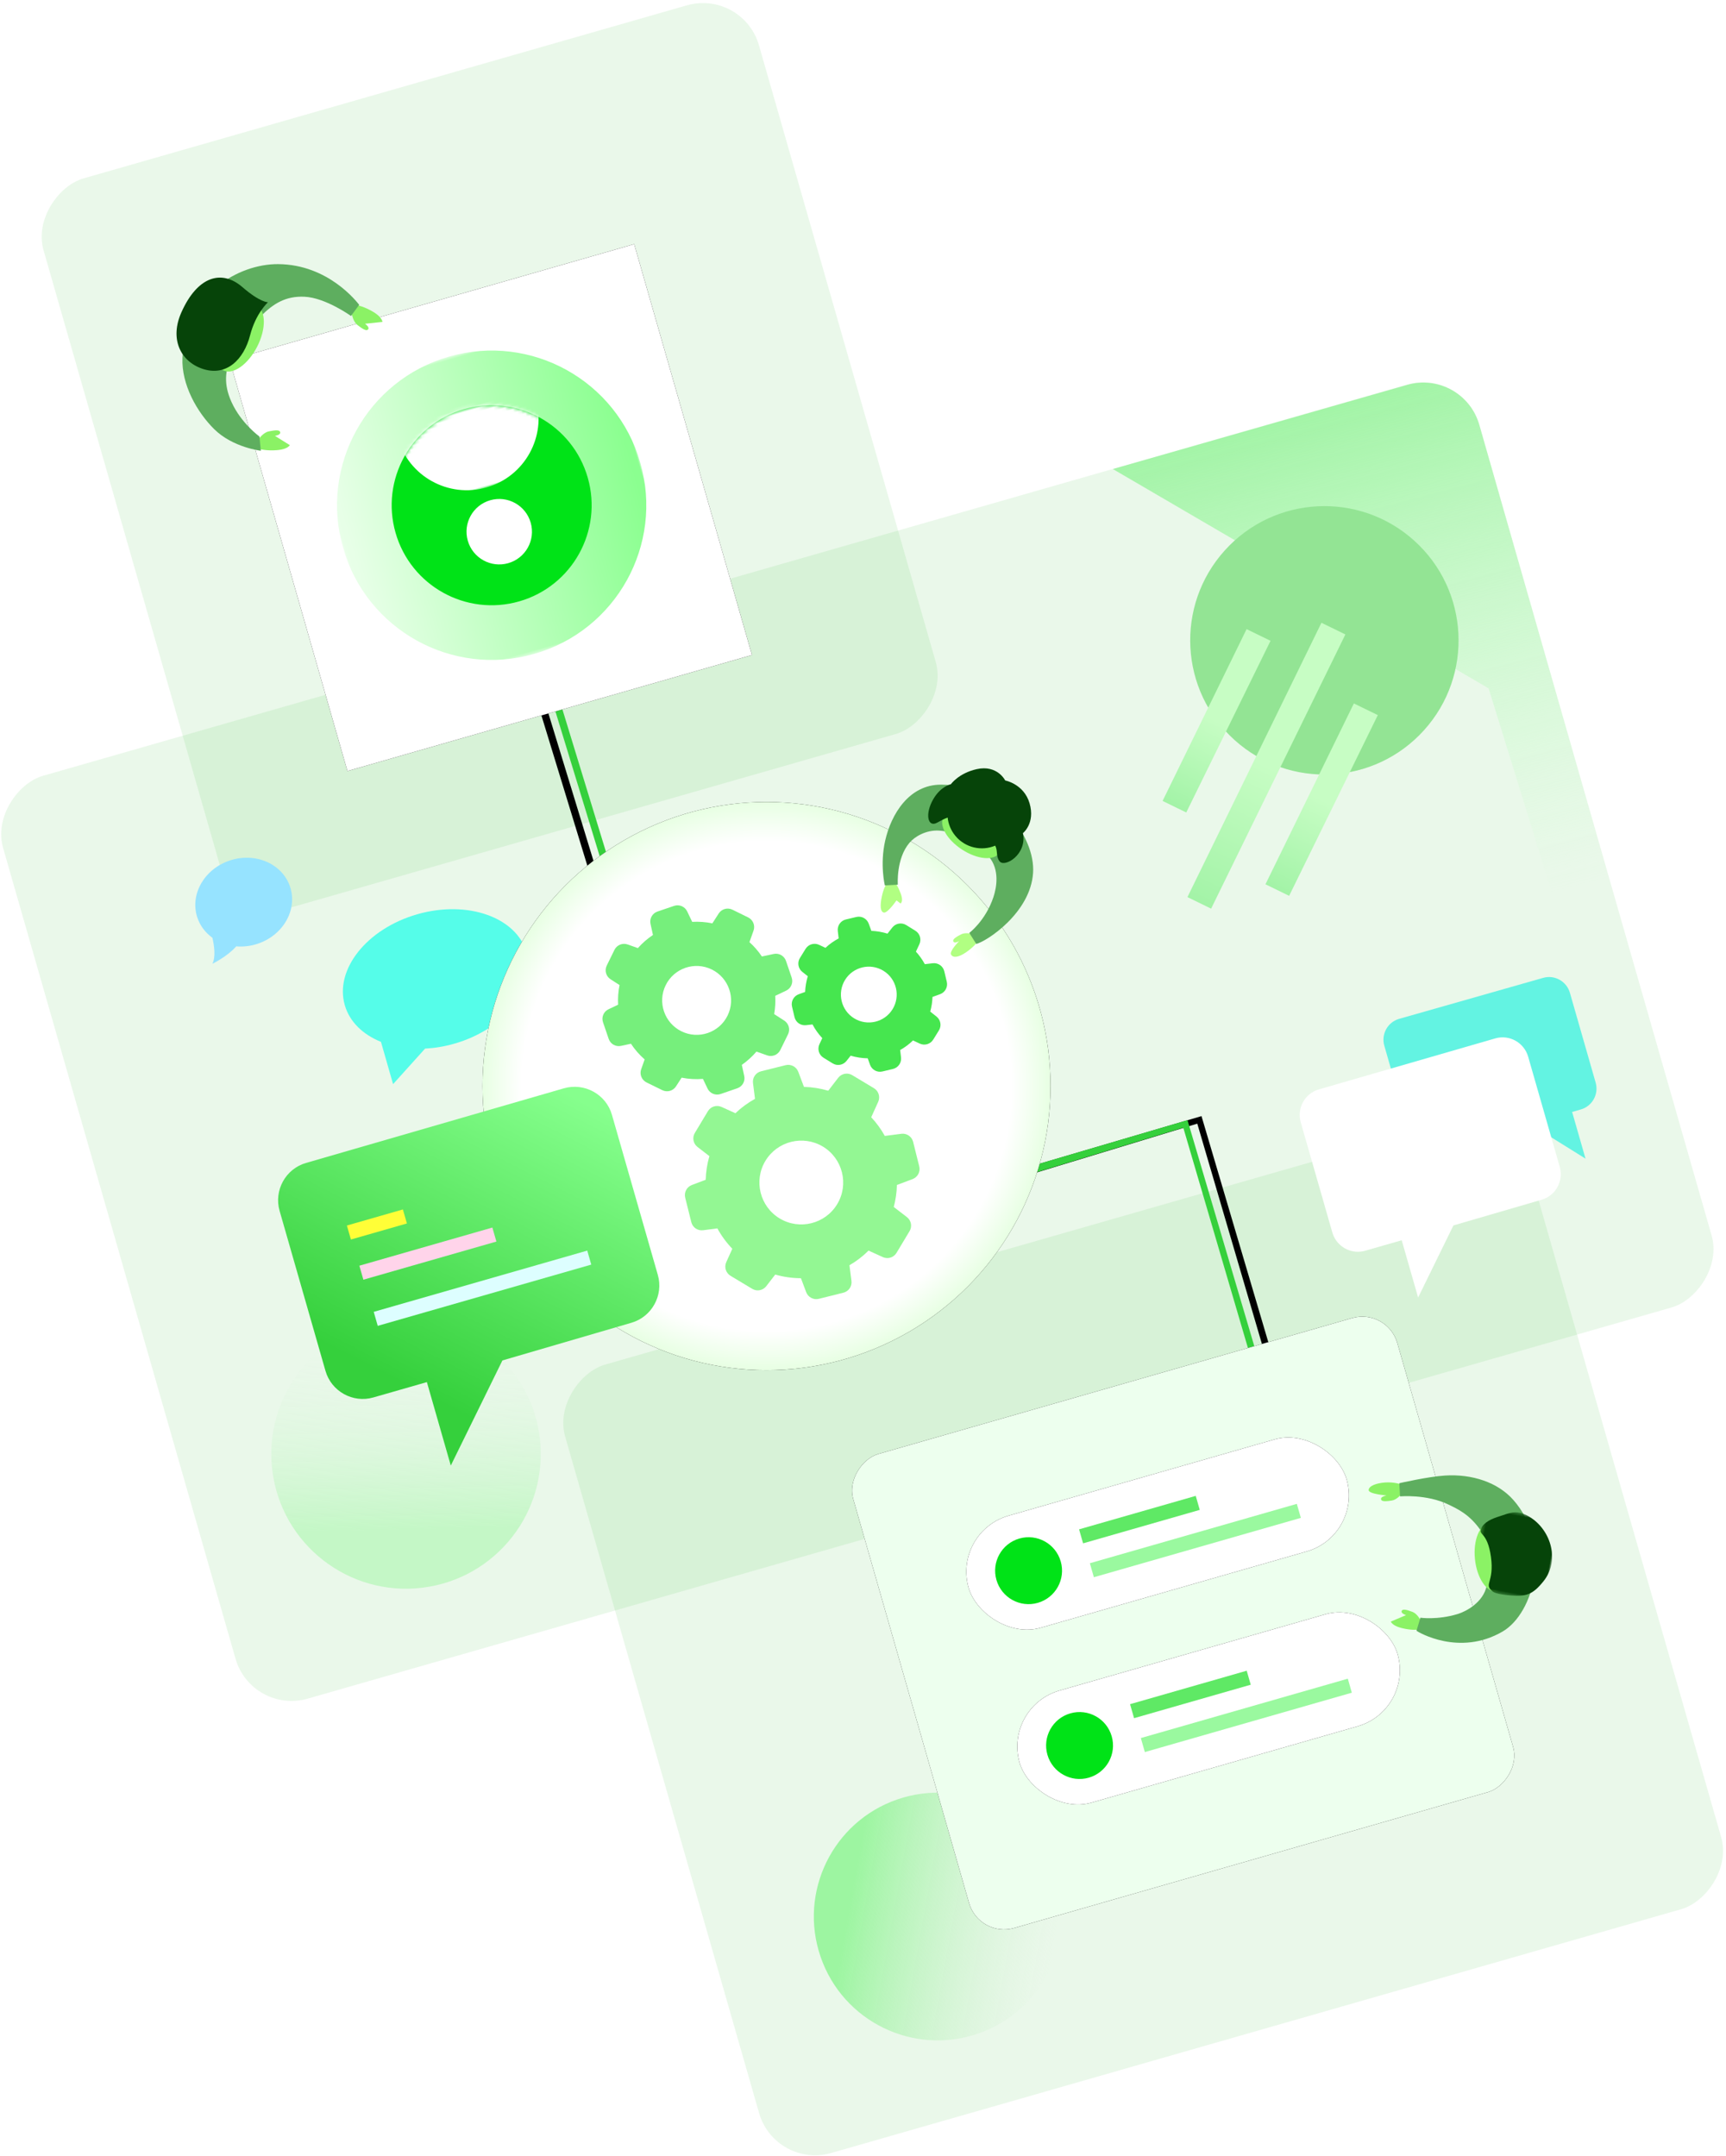 <?xml version="1.0" encoding="UTF-8"?>
<svg width="474px" height="592px" viewBox="0 0 474 592" version="1.1" xmlns="http://www.w3.org/2000/svg" xmlns:xlink="http://www.w3.org/1999/xlink">
    <!-- Generator: Sketch 51.1 (57501) - http://www.bohemiancoding.com/sketch -->
    <title>Group 2</title>
    <desc>Created with Sketch.</desc>
    <defs>
        <linearGradient x1="50%" y1="3.631%" x2="50%" y2="122.17%" id="linearGradient-1">
            <stop stop-color="#C3FFC6" stop-opacity="0" offset="0%"></stop>
            <stop stop-color="#87F08C" offset="100%"></stop>
        </linearGradient>
        <linearGradient x1="50%" y1="50%" x2="100%" y2="50%" id="linearGradient-2">
            <stop stop-color="#C7FDC4" offset="0%"></stop>
            <stop stop-color="#A3F3A7" offset="100%"></stop>
        </linearGradient>
        <linearGradient x1="77.902%" y1="53.317%" x2="6.003%" y2="46.104%" id="linearGradient-3">
            <stop stop-color="#C4F7C6" offset="0%"></stop>
            <stop stop-color="#E9F7E9" stop-opacity="0" offset="100%"></stop>
        </linearGradient>
        <polygon id="path-4" points="112.786 209.012 212.786 209.012 212.786 207.012 112.786 207.012"></polygon>
        <filter x="-5.0%" y="-150.0%" width="110.0%" height="700.0%" filterUnits="objectBoundingBox" id="filter-5">
            <feOffset dx="0" dy="4" in="SourceAlpha" result="shadowOffsetOuter1"></feOffset>
            <feGaussianBlur stdDeviation="1" in="shadowOffsetOuter1" result="shadowBlurOuter1"></feGaussianBlur>
            <feColorMatrix values="0 0 0 0 0.304   0 0 0 0 0.75   0 0 0 0 0.33  0 0 0 0.4 0" type="matrix" in="shadowBlurOuter1"></feColorMatrix>
        </filter>
        <polygon id="path-6" points="245.455 428.275 399.961 427.007 399.505 360.835 397.27 360.866 398.29 425.327 245.455 426.275"></polygon>
        <filter x="-3.2%" y="-4.4%" width="106.5%" height="117.8%" filterUnits="objectBoundingBox" id="filter-7">
            <feOffset dx="0" dy="4" in="SourceAlpha" result="shadowOffsetOuter1"></feOffset>
            <feGaussianBlur stdDeviation="1" in="shadowOffsetOuter1" result="shadowBlurOuter1"></feGaussianBlur>
            <feColorMatrix values="0 0 0 0 0.304   0 0 0 0 0.75   0 0 0 0 0.33  0 0 0 0.4 0" type="matrix" in="shadowBlurOuter1"></feColorMatrix>
        </filter>
        <radialGradient cx="50%" cy="50%" fx="50%" fy="50%" r="52.569%" id="radialGradient-8">
            <stop stop-color="#FFFFFF" offset="0%"></stop>
            <stop stop-color="#FFFFFF" offset="82.383%"></stop>
            <stop stop-color="#DFFFD9" offset="100%"></stop>
        </radialGradient>
        <circle id="path-9" cx="217" cy="302" r="78"></circle>
        <filter x="-14.4%" y="-14.4%" width="128.8%" height="128.8%" filterUnits="objectBoundingBox" id="filter-10">
            <feOffset dx="0" dy="0" in="SourceAlpha" result="shadowOffsetOuter1"></feOffset>
            <feGaussianBlur stdDeviation="7.5" in="shadowOffsetOuter1" result="shadowBlurOuter1"></feGaussianBlur>
            <feColorMatrix values="0 0 0 0 0.489   0 0 0 0 0.795   0 0 0 0 0.499  0 0 0 0.5 0" type="matrix" in="shadowBlurOuter1"></feColorMatrix>
        </filter>
        <linearGradient x1="94.938%" y1="3.709%" x2="24.504%" y2="76.154%" id="linearGradient-11">
            <stop stop-color="#86FF8D" offset="2.549%"></stop>
            <stop stop-color="#35D03C" offset="100%"></stop>
        </linearGradient>
        <linearGradient x1="79.845%" y1="69.959%" x2="6.325%" y2="29.174%" id="linearGradient-12">
            <stop stop-color="#9DF5A1" offset="0%"></stop>
            <stop stop-color="#D5EFD5" stop-opacity="0" offset="100%"></stop>
        </linearGradient>
        <rect id="path-13" x="19.646" y="20.486" width="117.354" height="115.576"></rect>
        <filter x="-7.7%" y="-7.8%" width="115.3%" height="115.6%" filterUnits="objectBoundingBox" id="filter-14">
            <feOffset dx="0" dy="0" in="SourceAlpha" result="shadowOffsetOuter1"></feOffset>
            <feGaussianBlur stdDeviation="3" in="shadowOffsetOuter1" result="shadowBlurOuter1"></feGaussianBlur>
            <feColorMatrix values="0 0 0 0 0.489   0 0 0 0 0.795   0 0 0 0 0.499  0 0 0 0.5 0" type="matrix" in="shadowBlurOuter1"></feColorMatrix>
        </filter>
        <filter x="-10.6%" y="-10.3%" width="121.2%" height="120.7%" filterUnits="objectBoundingBox" id="filter-15">
            <feOffset dx="0" dy="0" in="SourceAlpha" result="shadowOffsetOuter1"></feOffset>
            <feGaussianBlur stdDeviation="3" in="shadowOffsetOuter1" result="shadowBlurOuter1"></feGaussianBlur>
            <feColorMatrix values="0 0 0 0 0   0 0 0 0 0.776   0 0 0 0 0.008  0 0 0 0.5 0" type="matrix" in="shadowBlurOuter1" result="shadowMatrixOuter1"></feColorMatrix>
            <feMerge>
                <feMergeNode in="shadowMatrixOuter1"></feMergeNode>
                <feMergeNode in="SourceGraphic"></feMergeNode>
            </feMerge>
        </filter>
        <polygon id="path-16" points="84.92 0.484 84.92 85.403 9.61298377e-05 85.403 9.61298377e-05 0.484 84.92 0.484"></polygon>
        <linearGradient x1="98.503%" y1="50%" x2="0%" y2="50%" id="linearGradient-18">
            <stop stop-color="#E7FFE7" offset="0.978%"></stop>
            <stop stop-color="#8BFF90" offset="97.437%"></stop>
        </linearGradient>
        <path d="M40.074,14.938 C35.083,20.092 28.091,23.295 20.35,23.295 C12.609,23.295 5.616,20.091 0.626,14.937 L0.626,0.925 L40.074,0.925 L40.074,14.938 Z" id="path-19"></path>
        <rect id="path-21" x="251.063" y="269.131" width="135.389" height="155.436" rx="10"></rect>
        <filter x="-6.6%" y="-5.8%" width="113.3%" height="111.6%" filterUnits="objectBoundingBox" id="filter-22">
            <feOffset dx="0" dy="0" in="SourceAlpha" result="shadowOffsetOuter1"></feOffset>
            <feGaussianBlur stdDeviation="3" in="shadowOffsetOuter1" result="shadowBlurOuter1"></feGaussianBlur>
            <feColorMatrix values="0 0 0 0 0.489   0 0 0 0 0.795   0 0 0 0 0.499  0 0 0 0.5 0" type="matrix" in="shadowBlurOuter1"></feColorMatrix>
        </filter>
        <rect id="path-23" x="7.27595761e-12" y="7.27595761e-12" width="108" height="32" rx="16"></rect>
        <filter x="-5.6%" y="-18.8%" width="111.1%" height="137.5%" filterUnits="objectBoundingBox" id="filter-24">
            <feOffset dx="0" dy="0" in="SourceAlpha" result="shadowOffsetOuter1"></feOffset>
            <feGaussianBlur stdDeviation="2" in="shadowOffsetOuter1" result="shadowBlurOuter1"></feGaussianBlur>
            <feColorMatrix values="0 0 0 0 0.49   0 0 0 0 0.796   0 0 0 0 0.498  0 0 0 0.65 0" type="matrix" in="shadowBlurOuter1"></feColorMatrix>
        </filter>
        <rect id="path-25" x="7.27595761e-12" y="7.27595761e-12" width="108" height="32" rx="16"></rect>
        <filter x="-5.6%" y="-18.8%" width="111.1%" height="137.5%" filterUnits="objectBoundingBox" id="filter-26">
            <feOffset dx="0" dy="0" in="SourceAlpha" result="shadowOffsetOuter1"></feOffset>
            <feGaussianBlur stdDeviation="2" in="shadowOffsetOuter1" result="shadowBlurOuter1"></feGaussianBlur>
            <feColorMatrix values="0 0 0 0 0.49   0 0 0 0 0.796   0 0 0 0 0.498  0 0 0 0.65 0" type="matrix" in="shadowBlurOuter1"></feColorMatrix>
        </filter>
        <polygon id="path-27" points="23.454 21.031 0.492 21.031 0.492 0.258 23.454 0.258"></polygon>
    </defs>
    <g id="11-July" stroke="none" stroke-width="1" fill="none" fill-rule="evenodd">
        <g id="service-page" transform="translate(-671, -4543)">
            <g id="Group-78" transform="translate(-10, 3971)">
                <g id="Group-59" transform="translate(674, 568)">
                    <g id="s2">
                        <g id="Group-2" transform="translate(0.504, 0.183)">
                            <g id="Group">
                                <rect id="Rectangle-Copy-5" fill-opacity="0.12" fill="#4DC14D" transform="translate(320.436, 453.227) rotate(74) translate(-320.436, -453.227) " x="207.841" y="315.799" width="225.189" height="274.856" rx="16"></rect>
                                <rect id="Rectangle-Copy-5" fill-opacity="0.12" fill="#4DC14D" transform="translate(140.97, 129.068) rotate(74) translate(-140.97, -129.068) " x="36.907" y="26.882" width="208.125" height="204.373" rx="16"></rect>
                                <rect id="Rectangle-Copy-5" fill-opacity="0.12" fill="#4DC14D" transform="translate(241.941, 289.795) rotate(74) translate(-241.941, -289.795) " x="110.147" y="78.948" width="263.589" height="421.695" rx="16"></rect>
                                <path d="M329.488,115.596 L345.555,115.39 L348.043,179.663 L432.126,264.53 L348.046,265.931 C339.212,266.079 331.931,259.039 331.781,250.206 L329.488,115.596 Z" id="Rectangle" fill="url(#linearGradient-1)" transform="translate(380.807, 190.662) scale(-1, -1) rotate(-15) translate(-380.807, -190.662) "></path>
                                <g id="Group-5" transform="translate(357.651, 196.029) rotate(-48) translate(-357.651, -196.029) translate(300.151, 157.529)">
                                    <circle id="Oval" fill="#93E494" cx="78.092" cy="36.849" r="36.849"></circle>
                                    <polygon id="Rectangle-10" fill="url(#linearGradient-2)" transform="translate(45.072, 65.564) scale(1, -1) rotate(-164) translate(-45.072, -65.564) " points="17.44 61.937 72.708 61.88 72.708 69.114 17.435 69.249"></polygon>
                                    <polygon id="Rectangle-10" fill="url(#linearGradient-2)" transform="translate(41.847, 29.637) scale(1, -1) rotate(-164) translate(-41.847, -29.637) " points="15.597 26.009 68.102 25.952 68.102 33.186 15.592 33.322"></polygon>
                                    <polygon id="Rectangle-10" fill="url(#linearGradient-2)" transform="translate(41.847, 48.061) scale(1, -1) rotate(-164) translate(-41.847, -48.061) " points="-0.061 44.434 83.763 44.376 83.763 51.611 -0.068 51.746"></polygon>
                                </g>
                                <circle id="Oval" fill="url(#linearGradient-3)" transform="translate(118, 403) rotate(83) translate(-118, -403) " cx="118" cy="403" r="37"></circle>
                                <g id="chat" transform="translate(127, 275.5) rotate(-16) translate(-127, -275.5) translate(101, 254)" fill="#55FDE9" fill-rule="nonzero">
                                    <path d="M26,0 C11.64,0 0,8.274 0,18.481 C0,23.272 2.566,27.638 6.775,30.922 L6.775,43 L17.915,36.045 C20.46,36.637 23.177,36.961 26,36.961 C40.36,36.961 52,28.686 52,18.48 C52,8.274 40.359,0 26,0 Z" id="XMLID_8_"></path>
                                </g>
                                <g id="chat-(1)" transform="translate(407.425, 317.465) rotate(-16) translate(-407.425, -317.465) translate(366.925, 279.465)" fill-rule="nonzero">
                                    <path d="M74.919,0.876 L33.795,0.791 C30.515,0.791 27.856,3.466 27.856,6.766 L27.856,14.187 L58.056,14.124 C61.334,14.124 63.993,16.8 63.993,20.101 L63.993,42.456 L72.425,51.791 L72.425,38.456 L74.919,38.456 C78.198,38.456 80.856,35.78 80.856,32.48 L80.856,6.852 C80.856,3.551 78.198,0.876 74.919,0.876 Z" id="Shape" fill="#63F3E2"></path>
                                    <path d="M65,20.555 L65,51.986 C65,56.033 61.74,59.314 57.719,59.314 L32.5,59.419 L17.727,75.774 L17.727,59.419 L7.281,59.419 C3.26,59.419 0,56.138 0,52.091 L0,20.66 C0,16.613 3.26,13.332 7.281,13.332 L57.717,13.226 C61.74,13.226 65,16.508 65,20.555 Z" id="Shape" fill="#FFFFFF"></path>
                                </g>
                                <g id="chat" transform="translate(73.795, 252.377) rotate(-18) translate(-73.795, -252.377) translate(60.295, 239.377)" fill="#96E3FF" fill-rule="nonzero">
                                    <path d="M13.417,3.63797881e-12 C6.007,3.63797881e-12 7.27595761e-12,5.395 7.27595761e-12,12.051 C7.27595761e-12,14.504 0.818,16.784 2.219,18.688 C2.035,20.887 1.506,23.985 7.27595761e-12,25.493 C7.27595761e-12,25.493 4.6,24.847 7.716,22.961 C9.447,23.692 11.378,24.103 13.417,24.103 C20.828,24.103 26.835,18.708 26.835,12.051 C26.835,5.395 20.828,3.63797881e-12 13.417,3.63797881e-12 Z" id="Shape"></path>
                                </g>
                                <g id="Page-1" transform="translate(162.786, 208.012) rotate(73) translate(-162.786, -208.012) ">
                                    <use fill="black" fill-opacity="1" filter="url(#filter-5)" xlink:href="#path-4"></use>
                                    <use fill="#35D03C" fill-rule="evenodd" xlink:href="#path-4"></use>
                                </g>
                                <g id="Page-1" transform="translate(322.708, 394.555) scale(-1, -1) rotate(74) translate(-322.708, -394.555) ">
                                    <use fill="black" fill-opacity="1" filter="url(#filter-7)" xlink:href="#path-6"></use>
                                    <use fill="#35D03C" fill-rule="evenodd" xlink:href="#path-6"></use>
                                </g>
                                <g id="Oval-2">
                                    <use fill="black" fill-opacity="1" filter="url(#filter-10)" xlink:href="#path-9"></use>
                                    <use fill="url(#radialGradient-8)" fill-rule="evenodd" xlink:href="#path-9"></use>
                                </g>
                                <g id="Group-4" transform="translate(80, 299)">
                                    <path d="M106,22.633 L106,68.354 C106,74.203 101.223,78.987 95.385,78.987 L58.5,79.165 L36.917,103 L36.917,79.165 L21.615,79.165 C15.777,79.165 11,74.38 11,68.532 L11,22.81 C11,16.962 15.777,12.177 21.615,12.177 L95.297,12 C101.223,12 106,16.785 106,22.633 Z" id="Shape" fill="url(#linearGradient-11)" fill-rule="nonzero" transform="translate(58.5, 57.5) rotate(-16) translate(-58.5, -57.5) "></path>
                                    <rect id="Rectangle" fill="#FFFE37" transform="translate(30, 41) rotate(74) translate(-30, -41) " x="28" y="33" width="4" height="16"></rect>
                                    <rect id="Rectangle" fill="#FFD4EA" transform="translate(44, 49) rotate(74) translate(-44, -49) " x="42" y="30" width="4" height="38"></rect>
                                    <rect id="Rectangle" fill="#DDFEFF" transform="translate(59, 58.5) rotate(74) translate(-59, -58.5) " x="57" y="28" width="4" height="61"></rect>
                                </g>
                                <g id="settings-gears" transform="translate(218.497, 297.928) rotate(-149) translate(-218.497, -297.928) translate(163.497, 243.928)" fill-rule="nonzero">
                                    <path d="M7.137,39.285 C7.708,41.244 8.501,43.134 9.504,44.907 L6.647,48.511 C5.714,49.689 5.819,51.369 6.869,52.43 L11.79,57.352 C12.851,58.414 14.531,58.507 15.709,57.574 L19.289,54.739 C21.131,55.801 23.091,56.629 25.131,57.212 L25.668,61.82 C25.843,63.313 27.102,64.432 28.595,64.432 L35.557,64.432 C37.05,64.432 38.309,63.312 38.484,61.82 L38.998,57.376 C41.19,56.804 43.289,55.952 45.26,54.844 L48.724,57.585 C49.901,58.519 51.581,58.414 52.642,57.364 L57.563,52.442 C58.625,51.38 58.718,49.701 57.785,48.522 L55.091,45.105 C56.211,43.169 57.085,41.104 57.668,38.946 L61.82,38.468 C63.313,38.293 64.432,37.033 64.432,35.54 L64.432,28.577 C64.432,27.084 63.313,25.824 61.82,25.649 L57.727,25.171 C57.167,23.037 56.327,20.995 55.254,19.082 L57.773,15.898 C58.706,14.72 58.601,13.04 57.552,11.979 L52.642,7.068 C51.581,6.007 49.902,5.914 48.724,6.847 L45.633,9.296 C43.627,8.118 41.482,7.22 39.231,6.614 L38.764,2.613 C38.589,1.12 37.33,0 35.837,0 L28.875,0 C27.382,0 26.123,1.12 25.948,2.613 L25.481,6.614 C23.172,7.232 20.968,8.165 18.916,9.39 L15.709,6.847 C14.531,5.914 12.851,6.019 11.79,7.068 L6.869,11.991 C5.808,13.052 5.714,14.732 6.647,15.91 L9.33,19.304 C8.257,21.24 7.44,23.305 6.904,25.451 L2.612,25.941 C1.12,26.116 0,27.376 0,28.869 L0,35.832 C0,37.325 1.12,38.585 2.612,38.76 L7.137,39.285 Z M32.362,20.447 C38.706,20.447 43.872,25.614 43.872,31.96 C43.872,38.305 38.706,43.472 32.362,43.472 C26.018,43.472 20.851,38.305 20.851,31.96 C20.851,25.614 26.018,20.447 32.362,20.447 Z" id="Shape" fill="#93F793"></path>
                                    <path d="M101.699,41.63 L98.008,38.517 C96.872,37.558 95.196,37.605 94.118,38.623 L92.08,40.53 C90.357,39.699 88.529,39.114 86.643,38.775 L86.069,35.966 C85.776,34.515 84.428,33.509 82.952,33.626 L78.136,34.036 C76.66,34.164 75.5,35.37 75.453,36.856 L75.359,39.711 C73.508,40.378 71.762,41.291 70.168,42.438 L67.731,40.823 C66.489,40.004 64.837,40.238 63.876,41.373 L60.759,45.082 C59.799,46.217 59.845,47.891 60.865,48.967 L62.997,51.237 C62.259,52.899 61.732,54.643 61.427,56.433 L58.381,57.053 C56.928,57.346 55.92,58.691 56.037,60.166 L56.447,64.975 C56.576,66.45 57.783,67.608 59.271,67.655 L62.564,67.76 C63.162,69.328 63.947,70.815 64.896,72.207 L63.056,74.98 C62.236,76.221 62.47,77.871 63.607,78.83 L67.298,81.943 C68.434,82.902 70.11,82.856 71.188,81.838 L73.602,79.579 C75.183,80.316 76.847,80.866 78.558,81.194 L79.226,84.494 C79.519,85.945 80.866,86.951 82.343,86.834 L87.158,86.425 C88.635,86.296 89.795,85.091 89.842,83.605 L89.947,80.375 C91.705,79.755 93.369,78.912 94.903,77.871 L97.563,79.626 C98.805,80.445 100.457,80.211 101.418,79.076 L104.535,75.39 C105.496,74.255 105.449,72.581 104.43,71.505 L102.285,69.235 C103.071,67.573 103.645,65.818 103.973,64.016 L106.902,63.419 C108.355,63.126 109.363,61.781 109.245,60.306 L108.835,55.497 C108.706,54.022 107.5,52.864 106.011,52.817 L103.07,52.723 C102.461,51.015 101.641,49.4 100.622,47.902 L102.227,45.492 C103.07,44.251 102.836,42.59 101.699,41.63 Z M83.55,69.434 C78.347,69.878 73.754,66.005 73.32,60.809 C72.875,55.614 76.754,51.027 81.956,50.594 C87.158,50.149 91.752,54.022 92.185,59.218 C92.63,64.414 88.752,69.001 83.55,69.434 Z" id="Shape" fill="#76EF7C"></path>
                                    <path d="M24.122,81.407 C22.654,81.558 21.524,82.793 21.513,84.273 L21.478,87.22 C21.454,88.7 22.549,89.958 24.017,90.145 L26.183,90.424 C26.544,91.741 27.057,92.999 27.721,94.187 L26.323,95.911 C25.391,97.065 25.461,98.719 26.498,99.779 L28.559,101.888 C29.596,102.948 31.25,103.065 32.426,102.156 L34.161,100.816 C35.384,101.538 36.677,102.109 38.028,102.505 L38.261,104.742 C38.412,106.21 39.647,107.34 41.126,107.352 L44.073,107.387 C45.552,107.41 46.81,106.315 46.996,104.847 L47.264,102.727 C48.732,102.365 50.129,101.818 51.457,101.096 L53.088,102.412 C54.241,103.344 55.895,103.274 56.955,102.237 L59.063,100.175 C60.123,99.139 60.239,97.484 59.331,96.307 L58.084,94.688 C58.853,93.407 59.447,92.043 59.855,90.61 L61.788,90.412 C63.256,90.261 64.385,89.026 64.397,87.547 L64.432,84.599 C64.455,83.119 63.36,81.861 61.893,81.675 L60.006,81.43 C59.645,80.009 59.109,78.634 58.411,77.353 L59.587,75.908 C60.519,74.755 60.449,73.1 59.412,72.04 L57.351,69.931 C56.314,68.871 54.66,68.755 53.484,69.664 L52.074,70.747 C50.747,69.943 49.326,69.326 47.835,68.906 L47.649,67.077 C47.497,65.609 46.263,64.479 44.783,64.468 L41.837,64.433 C40.358,64.409 39.1,65.504 38.913,66.972 L38.68,68.79 C37.143,69.186 35.664,69.792 34.289,70.584 L32.834,69.396 C31.681,68.464 30.027,68.534 28.967,69.57 L26.847,71.644 C25.787,72.681 25.671,74.335 26.579,75.512 L27.825,77.12 C27.103,78.401 26.532,79.764 26.16,81.197 L24.122,81.407 Z M43.141,78.075 C47.369,78.121 50.758,81.605 50.712,85.834 C50.665,90.063 47.183,93.453 42.955,93.407 C38.727,93.36 35.338,89.877 35.384,85.647 C35.431,81.419 38.913,78.028 43.141,78.075 Z" id="Shape" fill="#46E64F"></path>
                                </g>
                                <circle id="Oval-4" fill="url(#linearGradient-12)" transform="translate(264, 530) scale(-1, -1) rotate(-19) translate(-264, -530) " cx="264" cy="530" r="34"></circle>
                                <g id="Board" transform="translate(245.683, 306.514) rotate(10) translate(-245.683, -306.514) translate(36.183, 85.514)">
                                    <g id="Rectangle" transform="translate(78.323, 78.274) rotate(64) translate(-78.323, -78.274) ">
                                        <use fill="black" fill-opacity="1" filter="url(#filter-14)" xlink:href="#path-13"></use>
                                        <use fill="#FFFFFF" fill-rule="evenodd" xlink:href="#path-13"></use>
                                    </g>
                                    <g id="profile" filter="url(#filter-15)" transform="translate(78.372, 77.544) rotate(154) translate(-78.372, -77.544) translate(35.872, 34.044)">
                                        <g id="Group-6" transform="translate(0, 0.478)">
                                            <g id="Group-3">
                                                <mask id="mask-17" fill="white">
                                                    <use xlink:href="#path-16"></use>
                                                </mask>
                                                <g id="Clip-2"></g>
                                                <path d="M84.92,42.944 C84.92,66.394 65.911,85.403 42.46,85.403 C19.011,85.403 9.61298377e-05,66.394 9.61298377e-05,42.944 C9.61298377e-05,19.494 19.011,0.484 42.46,0.484 C65.911,0.484 84.92,19.494 84.92,42.944" id="Fill-1" fill="url(#linearGradient-18)" mask="url(#mask-17)"></path>
                                            </g>
                                            <path d="M69.915,42.944 C69.915,58.106 57.623,70.398 42.459,70.398 C27.297,70.398 15.006,58.106 15.006,42.944 C15.006,27.781 27.297,15.489 42.459,15.489 C57.623,15.489 69.915,27.781 69.915,42.944" id="Fill-4" fill="#00E317"></path>
                                        </g>
                                        <g id="Group-12" transform="translate(22.11, 26.433)">
                                            <path d="M29.336,9.432 C29.336,14.394 25.312,18.417 20.35,18.417 C15.387,18.417 11.365,14.394 11.365,9.432 C11.365,4.468 15.387,0.446 20.35,0.446 C25.312,0.446 29.336,4.468 29.336,9.432" id="Fill-7" fill="#FFFFFF"></path>
                                            <g id="Group-11" transform="translate(0, 21.149)">
                                                <mask id="mask-20" fill="white">
                                                    <use xlink:href="#path-19"></use>
                                                </mask>
                                                <g id="Clip-10"></g>
                                                <path d="M40.074,20.65 C40.074,31.544 31.243,40.375 20.349,40.375 C9.456,40.375 0.626,31.544 0.626,20.65 C0.626,9.756 9.456,0.925 20.349,0.925 C31.243,0.925 40.074,9.756 40.074,20.65" id="Fill-9" fill="#FFFFFF" mask="url(#mask-20)"></path>
                                            </g>
                                        </g>
                                    </g>
                                    <g id="Rectangle" transform="translate(318.757, 346.849) rotate(64) translate(-318.757, -346.849) ">
                                        <use fill="black" fill-opacity="1" filter="url(#filter-22)" xlink:href="#path-21"></use>
                                        <use fill="#EDFFEE" fill-rule="evenodd" xlink:href="#path-21"></use>
                                    </g>
                                    <g id="Page-1" transform="translate(307.576, 323.88) rotate(-26) translate(-307.576, -323.88) translate(253.576, 307.88)">
                                        <g id="Rectangle-4">
                                            <use fill="black" fill-opacity="1" filter="url(#filter-24)" xlink:href="#path-23"></use>
                                            <use fill="#FFFFFF" fill-rule="evenodd" xlink:href="#path-23"></use>
                                        </g>
                                        <circle id="Oval-7" fill="#00E317" cx="17.129" cy="16.026" r="9.186"></circle>
                                        <polygon id="Fill-2" fill="#9AF99F" points="33.87 22.695 93 22.695 93 18.695 33.87 18.695"></polygon>
                                        <polygon id="Fill-3" fill="#5FE965" points="33.587 12.937 66.918 12.937 66.918 8.937 33.587 8.937"></polygon>
                                    </g>
                                    <g id="Page-1" transform="translate(329.698, 368.72) rotate(-26) translate(-329.698, -368.72) translate(275.698, 352.72)">
                                        <g id="Rectangle-4">
                                            <use fill="black" fill-opacity="1" filter="url(#filter-26)" xlink:href="#path-25"></use>
                                            <use fill="#FFFFFF" fill-rule="evenodd" xlink:href="#path-25"></use>
                                        </g>
                                        <circle id="Oval-7" fill="#00E317" cx="17.129" cy="16.026" r="9.186"></circle>
                                        <polygon id="Fill-2" fill="#9AF99F" points="33.87 22.695 93 22.695 93 18.695 33.87 18.695"></polygon>
                                        <polygon id="Fill-3" fill="#5FE965" points="33.587 12.937 66.918 12.937 66.918 8.937 33.587 8.937"></polygon>
                                    </g>
                                </g>
                                <g id="Page-1" transform="translate(80.014, 97.187) rotate(133) translate(-80.014, -97.187) translate(52.014, 72.687)">
                                    <path d="M8.137,11.221 C8.137,11.221 8.603,9.209 7.915,7.96 C7.227,6.711 6.452,5.318 5.729,5.684 C5.007,6.049 5.877,7.435 5.877,7.435 C5.877,7.435 4.344,6.937 1.278,5.94 C1.077,6.885 1.498,8.092 2.539,9.563 C4.101,11.769 5.649,12.87 5.649,12.87 L8.137,11.221 Z" id="Fill-4" fill="#8BF265" transform="translate(4.76, 9.247) rotate(23) translate(-4.76, -9.247) "></path>
                                    <path d="M51.185,6.195 C51.185,6.195 51.651,4.183 50.963,2.934 C50.275,1.685 49.501,0.292 48.778,0.657 C48.055,1.023 48.926,2.409 48.926,2.409 C48.926,2.409 47.392,1.91 44.326,0.914 C44.126,1.858 44.546,3.066 45.587,4.537 C47.149,6.743 48.697,7.844 48.697,7.844 L51.185,6.195 Z" id="Fill-4" fill="#8BF265" transform="translate(47.809, 4.221) scale(-1, 1) rotate(-277) translate(-47.809, -4.221) "></path>
                                    <path d="M3.786,12.73 C3.659,13.635 1.431,26.454 10.803,36.637 C18.174,44.646 34.23,49.654 47.547,38.281 C53.092,33.545 55.72,25.176 55.908,18.561 C56.112,11.382 51.504,5.154 51.504,5.154 L48.913,8.115 C48.913,8.115 49.694,14.23 47.218,20.171 C45.087,25.283 42.005,27.21 38.71,28.571 C33.352,30.784 29.983,30.474 24.628,30.351 C19.601,30.235 15.728,29.133 12.407,25.229 C8.641,20.801 7.56,12.278 7.56,12.278 L3.786,12.73 Z" id="Fill-7" fill="#5EAE5F"></path>
                                    <path d="M42.382,27.738 C43.182,30.551 39.526,34.055 34.216,35.563 C28.907,37.072 23.954,36.014 23.154,33.201 C22.355,30.387 26.012,26.883 31.322,25.375 C36.631,23.866 41.583,24.924 42.382,27.738" id="Fill-10" fill="#8BF265"></path>
                                    <path d="M20.349,31.527 C20.349,31.527 21.862,32.994 22.099,39.472 C22.378,47.102 28.402,50.535 38.596,47.03 C46.14,44.436 48.583,38.11 46.022,32.312 C43.165,25.841 36.308,25.686 30.36,28.923 C24.812,31.943 20.349,31.527 20.349,31.527" id="Fill-12" fill="#064409"></path>
                                </g>
                                <g id="Page-1" transform="translate(406.445, 431.886) rotate(-80) translate(-406.445, -431.886) translate(382.945, 404.386)">
                                    <path d="M3.819,20.744 C3.819,20.744 5.692,20.209 6.408,19.07 C7.123,17.932 7.918,16.656 7.286,16.227 C6.654,15.798 5.909,17.149 5.909,17.149 C5.909,17.149 5.619,15.657 5.039,12.672 C4.169,12.939 3.365,13.838 2.628,15.369 C1.522,17.666 1.322,19.446 1.322,19.446 L3.819,20.744 Z" id="Fill-4" fill="#8BF265" transform="translate(4.419, 16.708) rotate(-22) translate(-4.419, -16.708) "></path>
                                    <path d="M42.117,7.867 C42.117,7.867 42.557,5.97 41.908,4.792 C41.259,3.614 40.529,2.3 39.847,2.645 C39.165,2.99 39.916,4.494 39.916,4.494 C39.916,4.494 36.636,0.734 35.77,1.465 C34.904,2.196 35.542,4.295 36.838,6.303 C38.135,8.312 39.771,9.422 39.771,9.422 L42.117,7.867 Z" id="Fill-4" fill="#8BF265" transform="translate(38.818, 5.396) scale(-1, 1) rotate(-313) translate(-38.818, -5.396) "></path>
                                    <path d="M2.236,20.132 C1.964,20.639 -2.734,32.95 6.126,43.444 C12.671,51.195 32.141,52.662 42.184,40.145 C46.259,35.066 47.312,27.702 45.575,20.477 C44.469,15.876 41.316,8.456 41.316,8.456 L37.783,9.284 C37.783,9.284 39.714,16.301 37.887,22.773 C37.101,25.558 36.208,28.902 32.594,32.549 C29.068,36.108 22.845,37.092 17.795,36.976 C13.054,36.867 9.781,32.558 8.713,30.441 C6.084,25.226 5.958,20.567 5.958,20.567 L2.236,20.132 Z" id="Fill-7" fill="#5EAE5F"></path>
                                    <path d="M34.825,34.757 C35.579,37.41 32.131,40.714 27.124,42.137 C22.117,43.559 17.446,42.562 16.692,39.909 C15.938,37.255 19.387,33.951 24.394,32.529 C29.401,31.106 34.071,32.103 34.825,34.757" id="Fill-10" fill="#8BF265"></path>
                                    <g id="Group-14" transform="translate(15.623, 32.405)">
                                        <mask id="mask-28" fill="white">
                                            <use xlink:href="#path-27"></use>
                                        </mask>
                                        <g id="Clip-13"></g>
                                        <path d="M0.658,11.667 C1.13,15.69 1.782,17.36 6.034,19.702 C12.672,23.358 20.878,19.025 23.064,12.145 C24.161,8.689 22.706,7.054 21.627,4.927 C20.47,2.65 19.23,0.871 17.419,0.353 C15.302,-0.252 16.928,2.161 10.135,4.344 C3.283,6.547 2.378,3.505 0.842,6.527 C0.37,7.456 0.447,9.87 0.658,11.667" id="Fill-12" fill="#064409" mask="url(#mask-28)"></path>
                                    </g>
                                </g>
                                <g id="Page-1" transform="translate(271.089, 239.744) rotate(229) translate(-271.089, -239.744) translate(248.089, 213.244)">
                                    <path d="M8.248,13.271 C8.248,13.271 8.673,11.438 8.046,10.3 C7.419,9.162 6.713,7.892 6.055,8.225 C5.396,8.558 6.189,9.821 6.189,9.821 C6.189,9.821 3.374,7.075 2.431,7.667 C1.488,8.259 1.724,9.75 3.147,11.76 C4.57,13.771 5.981,14.774 5.981,14.774 L8.248,13.271 Z" id="Fill-4" fill="#B1FF82" transform="translate(5.127, 11.179) rotate(42) translate(-5.127, -11.179) "></path>
                                    <path d="M32.34,5.975 C32.34,5.975 32.451,5.312 31.956,3.198 C31.626,1.788 31.103,1.016 30.389,0.882 C30.085,1.781 29.933,2.23 29.933,2.23 C29.933,2.23 25.901,0.642 25.181,1.406 C24.46,2.17 25.475,3.696 27.154,5.336 C28.833,6.976 30.074,7.477 30.074,7.477 L32.34,5.975 Z" id="Fill-4" fill="#B1FF82" transform="translate(28.648, 4.18) scale(-1, 1) rotate(-277) translate(-28.648, -4.18) "></path>
                                    <path d="M3.159,13.909 C1.803,16.572 -0.174,30.744 7.662,38.496 C14.697,45.455 32.268,47.033 42.504,35.308 C48.314,28.653 45.347,19.607 40.985,13.649 C36.976,8.175 31.76,5.5 31.76,5.5 L29.572,8.324 C29.572,8.324 35.288,12.608 36.158,18.276 C36.478,20.367 35.927,23.981 33.341,26.623 C29.957,30.081 23.816,32.358 18.937,32.246 C14.356,32.14 11.27,28.43 9.78,25.912 C6.278,19.995 6.708,14.45 6.708,14.45 L3.159,13.909 Z" id="Fill-7" fill="#5EAE5F"></path>
                                    <path d="M35.393,30.101 C36.121,32.665 32.79,35.858 27.951,37.233 C23.113,38.607 18.6,37.643 17.871,35.08 C17.142,32.516 20.475,29.323 25.313,27.948 C30.152,26.573 34.665,27.537 35.393,30.101" id="Fill-10" fill="#8BF265"></path>
                                    <path d="M40.394,30.25 C38.543,25.797 34.997,24.24 34.579,27.077 C34.423,28.135 34.231,29.466 33.954,30.282 C32.391,29.344 30.541,28.846 28.583,28.952 C24.35,29.182 20.919,32.165 19.933,36.07 C18.294,35.811 17.499,34.393 15.753,34.44 C13.511,34.501 12.678,41.635 18.101,44.219 C18.083,44.219 18.181,48.585 23.559,50.611 C28.718,52.554 32.573,49.032 32.573,49.032 C32.573,49.032 37.371,49.942 39.77,44.64 C41.865,40.01 40.728,36.507 40.728,36.507 C40.728,36.507 41.947,33.984 40.394,30.25" id="Fill-1" fill="#064409" transform="translate(27.603, 38.422) rotate(4) translate(-27.603, -38.422) "></path>
                                </g>
                            </g>
                        </g>
                    </g>
                </g>
            </g>
        </g>
    </g>
</svg>